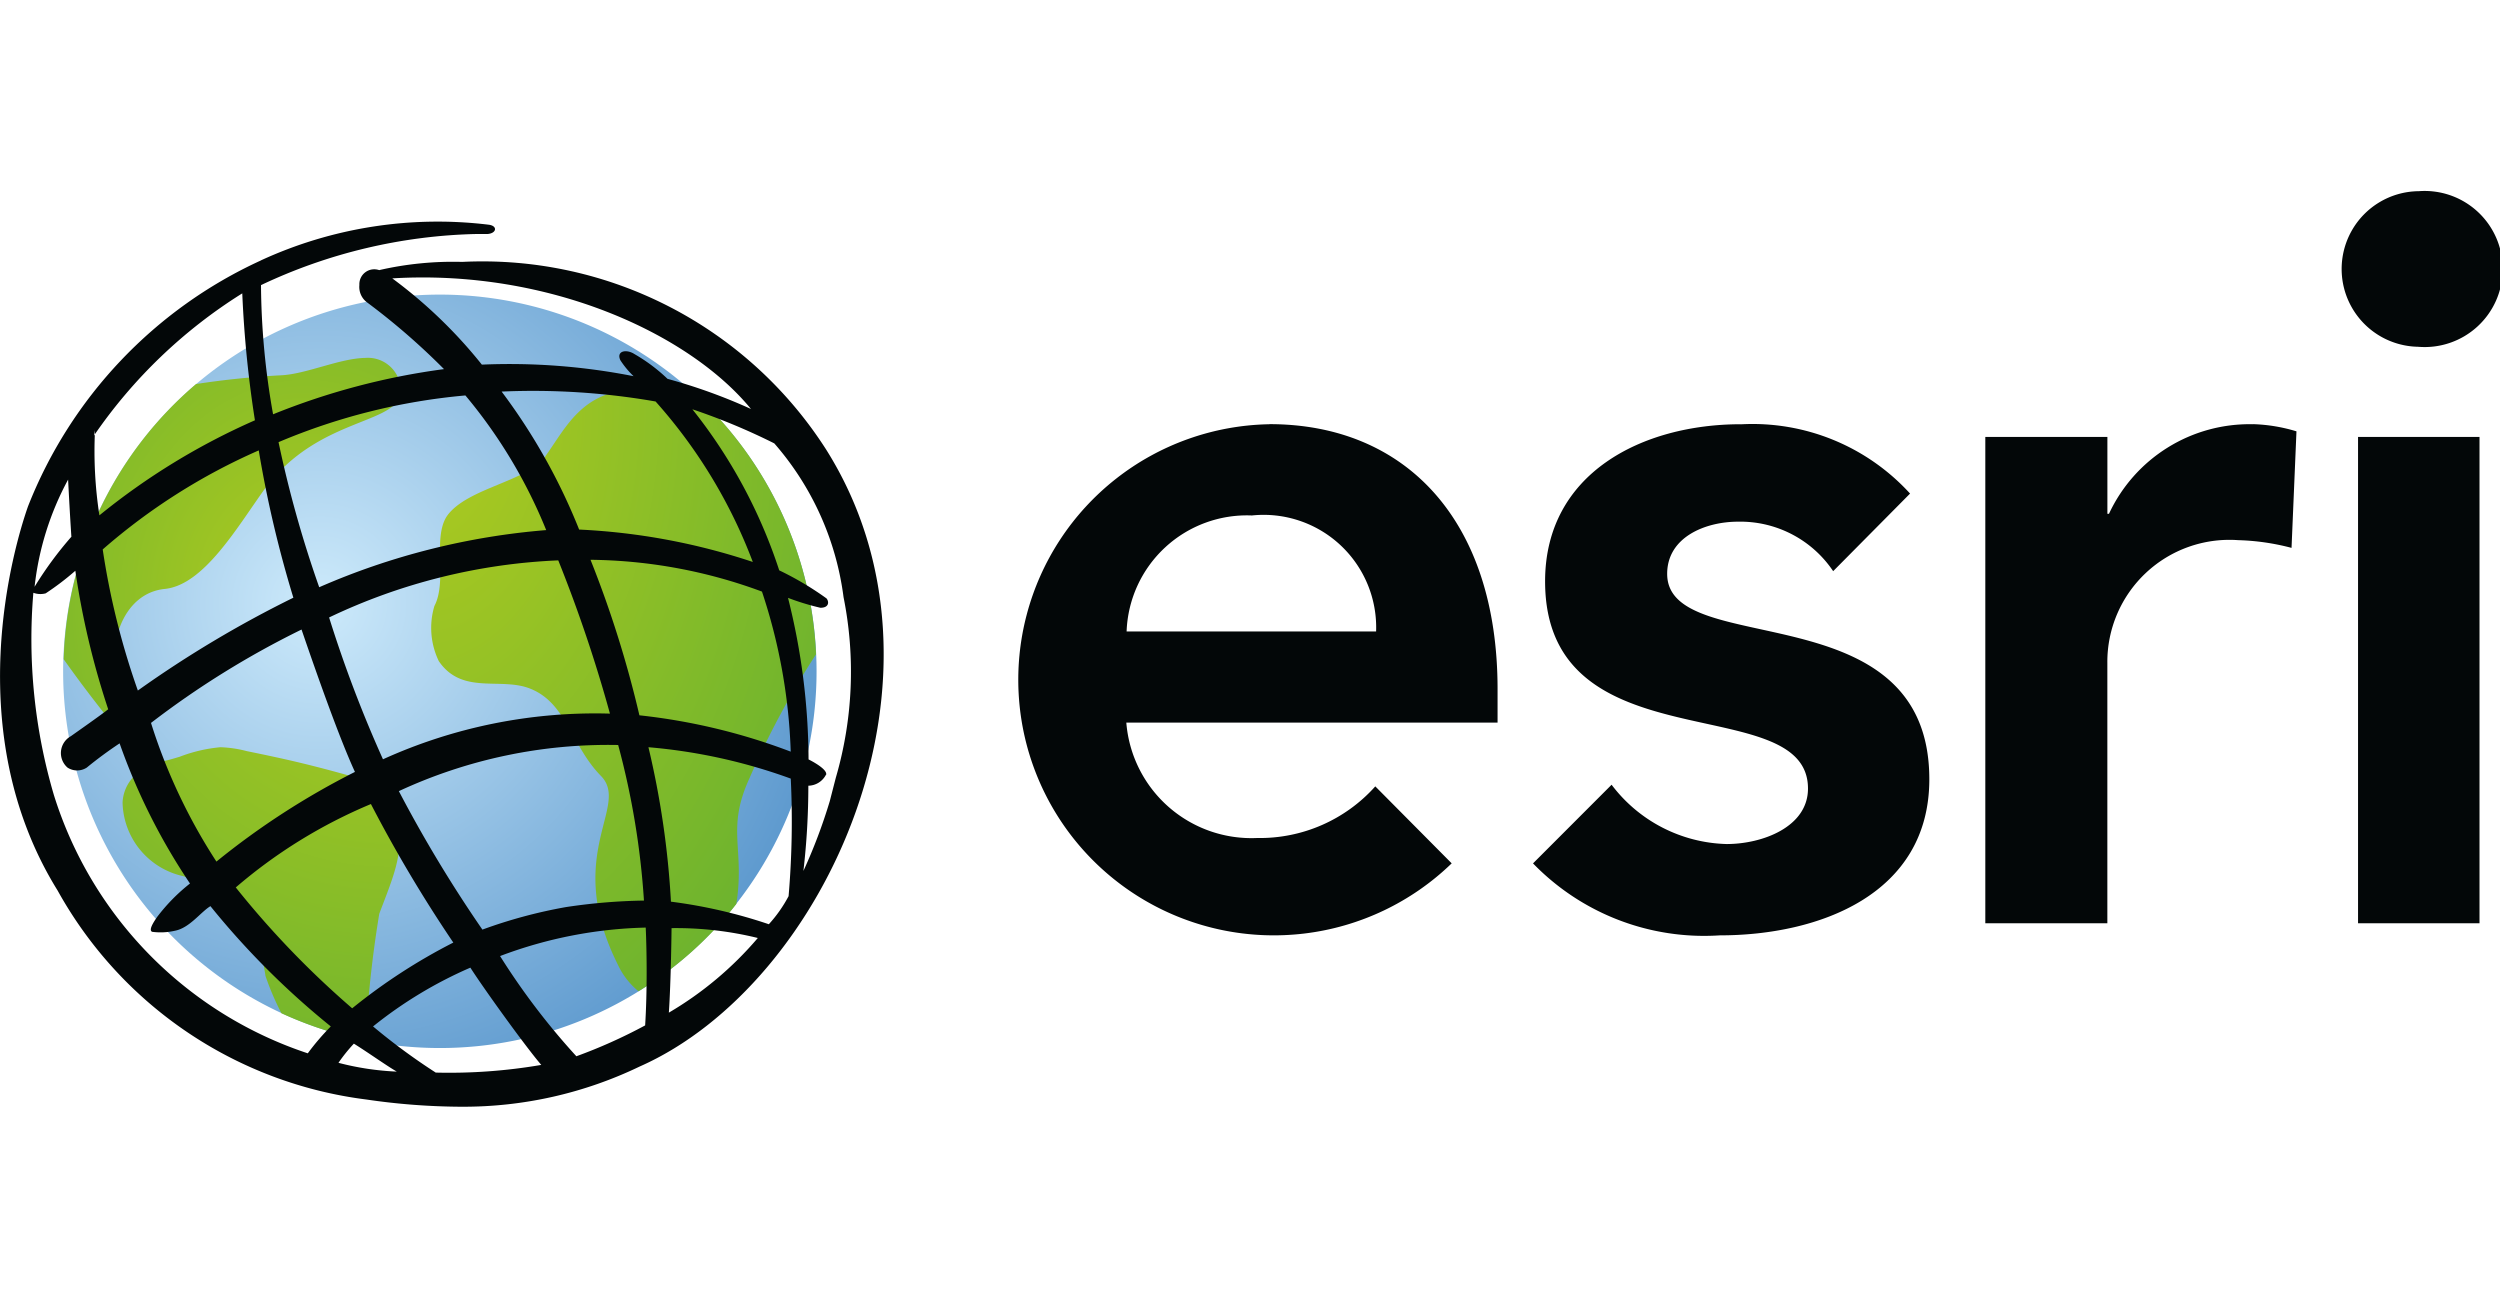 
<svg xmlns="http://www.w3.org/2000/svg" xmlns:xlink="http://www.w3.org/1999/xlink" width="60.862" height="32" viewBox="0 0 60.862 32">
    <defs>
        <radialGradient id="radial-gradient" cx="0.34" cy="0.41" r="1.003" gradientUnits="objectBoundingBox">
            <stop offset="0" stop-color="#cdeafb"/>
            <stop offset="1" stop-color="#2b75ba"/>
        </radialGradient>
        <radialGradient id="radial-gradient-2" cx="0.71" cy="0.601" r="2.272" gradientUnits="objectBoundingBox">
            <stop offset="0" stop-color="#b0cb1f"/>
            <stop offset="0.961" stop-color="#22993f"/>
            <stop offset="1" stop-color="#22993f"/>
        </radialGradient>
        <radialGradient id="radial-gradient-3" cx="0.921" cy="-0.559" r="4.019" xlink:href="#radial-gradient-2"/>
        <radialGradient id="radial-gradient-4" cx="-0.03" cy="0.03" r="2.591" xlink:href="#radial-gradient-2"/>
    </defs>
    <g id="esri_logo" transform="translate(0 -0.001)">
        <rect id="Rectangle_39873" data-name="Rectangle 39873" width="60" height="32" transform="translate(0.283 0.001)" fill="#9a3c3c" opacity="0"/>
        <g id="map_esri" transform="translate(0 4.656)">
            <g id="_1991642795680" transform="translate(0)">
                <path id="Path_11092" data-name="Path 11092" d="M4744.019,8385.894a2.74,2.74,0,0,1,3.024,2.824h-6.074A2.931,2.931,0,0,1,4744.019,8385.894Zm28.4-7.894h-.026a1.894,1.894,0,0,0,.014,3.787,1.9,1.9,0,1,0,.013-3.787Zm-1.471,5.982v11.839h2.957v-11.839Zm-2.556-.309a3.774,3.774,0,0,0-3.507,2.18h-.039v-1.871h-2.972v11.839h2.971v-6.342a2.972,2.972,0,0,1,3.184-2.984,5.668,5.668,0,0,1,1.3.188l.12-2.837a4.033,4.033,0,0,0-1.056-.175Zm-12.471,0c-2.395,0-4.764,1.188-4.764,3.824,0,4.523,6.4,2.6,6.4,5.045,0,.937-1.112,1.351-1.981,1.351a3.624,3.624,0,0,1-2.8-1.444l-1.913,1.915a5.8,5.8,0,0,0,4.548,1.752c2.409,0,5.1-.991,5.1-3.8,0-4.616-6.382-2.89-6.382-5,0-.9.937-1.271,1.726-1.271a2.724,2.724,0,0,1,2.315,1.205l1.872-1.889a5.188,5.188,0,0,0-4.12-1.686Zm-11.479,0a6.222,6.222,0,1,0,4.441,10.69l-1.86-1.874a3.769,3.769,0,0,1-2.876,1.257,3.056,3.056,0,0,1-3.185-2.809H4750v-.816c0-4.121-2.248-6.45-5.552-6.45Z" transform="translate(-4713.542 -8378)" fill="#030708"/>
                <path id="Path_11093" data-name="Path 11093" d="M3025,8575.179a9.171,9.171,0,1,0,9.179-9.179A9.172,9.172,0,0,0,3025,8575.179Z" transform="translate(-3023.463 -8563.483)" fill-rule="evenodd" fill="url(#radial-gradient)"/>
                <path id="Path_11094" data-name="Path 11094" d="M3031.284,8682.414c-.689.036-1.377.108-2.06.212a9.162,9.162,0,0,0-3.224,6.7,30.281,30.281,0,0,0,2.074,2.61,2.635,2.635,0,0,1,.348-.134,7.143,7.143,0,0,1-1.057-1.379c-.415-1.405.067-2.716,1.111-2.81.937-.107,1.739-1.484,2.395-2.4,1.352-1.872,3.438-1.564,3.332-2.5a.8.8,0,0,0-.856-.723C3032.716,8682,3031.9,8682.388,3031.284,8682.414Z" transform="translate(-3024.45 -8677.932)" fill-rule="evenodd" fill="url(#radial-gradient-2)"/>
                <path id="Path_11095" data-name="Path 11095" d="M3133.868,9390.229c-.134.04-.268.081-.4.108-.106.038-.2.08-.347.134a.975.975,0,0,0-.643.868,1.877,1.877,0,0,0,1.459,1.793c.91.27.99-.041,1.458.6a6.335,6.335,0,0,1,.562,1.833,6.577,6.577,0,0,0,.388.908,9.437,9.437,0,0,0,2.047.669,28.059,28.059,0,0,1,.335-3.09c.482-1.27.763-1.82.107-3.132-1.445-.4-1.886-.534-3.332-.828a2.912,2.912,0,0,0-.642-.095A3.7,3.7,0,0,0,3133.868,9390.229Z" transform="translate(-3129.494 -9376.461)" fill-rule="evenodd" fill="url(#radial-gradient-3)"/>
                <path id="Path_11096" data-name="Path 11096" d="M3697.784,8740.616c-.415.614-1.913.772-2.4,1.457-.361.536.014,1.58-.308,2.194a1.862,1.862,0,0,0,.107,1.34c.575.843,1.525.373,2.248.68.87.361.977,1.379,1.7,2.116s-.937,1.9.414,4.6a1.837,1.837,0,0,0,.5.642,8.853,8.853,0,0,0,2.382-2.125c.213-1.365-.254-1.809.321-3.064a20.464,20.464,0,0,1,1.619-3.013,9.139,9.139,0,0,0-3-6.383,1.548,1.548,0,0,1-.669,0,3.2,3.2,0,0,0-.669-.064c-1.351,0-1.753.936-2.248,1.619Z" transform="translate(-3684.501 -8734.168)" fill-rule="evenodd" fill="url(#radial-gradient-4)"/>
                <g id="Group_41357" data-name="Group 41357" transform="translate(0 0.728)">
                    <path id="Path_11097" data-name="Path 11097" d="M2917.945,8441.3a17.262,17.262,0,0,1,5.526-1.391,12.278,12.278,0,0,0-1.967-3.278,15.1,15.1,0,0,0-4.549,1.137A27.787,27.787,0,0,0,2917.945,8441.3Zm7.278,3.841a12.092,12.092,0,0,0-5.339,1.123,32.425,32.425,0,0,0,2.034,3.371,12,12,0,0,1,2.033-.548,14.068,14.068,0,0,1,1.9-.159,19.268,19.268,0,0,0-.628-3.788Zm-5.726.348a12.5,12.5,0,0,1,5.526-1.112,34.86,34.86,0,0,0-1.258-3.731,14.324,14.324,0,0,0-5.579,1.39,30.867,30.867,0,0,0,1.312,3.454Zm6.636-8.711a17.312,17.312,0,0,0-3.747-.241,14.573,14.573,0,0,1,1.887,3.359,15.654,15.654,0,0,1,4.228.789,12.459,12.459,0,0,0-2.367-3.907Zm3.291,8.523a13.706,13.706,0,0,0-.7-3.895,12.337,12.337,0,0,0-4.174-.774,26.381,26.381,0,0,1,1.19,3.786,14.8,14.8,0,0,1,3.679.883Zm-.963-8.335c-1.511-1.848-4.937-3.414-8.737-3.185a11.629,11.629,0,0,1,2.181,2.1,15.555,15.555,0,0,1,3.693.281,2.166,2.166,0,0,1-.321-.388c-.107-.228.147-.28.348-.147a4.169,4.169,0,0,1,.8.6,13.437,13.437,0,0,1,2.034.735Zm1.82,8.9a.492.492,0,0,1-.428.266,18.12,18.12,0,0,1-.12,2.075,13.144,13.144,0,0,0,.642-1.7l.148-.574a9.216,9.216,0,0,0,.187-4.391,7.063,7.063,0,0,0-1.686-3.744,15.466,15.466,0,0,0-1.994-.83,12.5,12.5,0,0,1,2.114,3.921,7.555,7.555,0,0,1,1.151.683c.066.079.066.228-.148.228a6.076,6.076,0,0,1-.789-.241,16.293,16.293,0,0,1,.5,3.933s.469.228.428.374Zm-1.391,3.64a3.319,3.319,0,0,0,.482-.685,21.37,21.37,0,0,0,.053-2.862,13.39,13.39,0,0,0-3.465-.764,21.242,21.242,0,0,1,.548,3.76,12.277,12.277,0,0,1,2.382.549Zm-2.435,2.152a8.489,8.489,0,0,0,2.168-1.819,8.368,8.368,0,0,0-2.1-.24s-.013,1.285-.066,2.059Zm-2.248,1.06a12.558,12.558,0,0,0,1.673-.751c.053-.843.04-1.806.014-2.381a10.679,10.679,0,0,0-3.546.693A17.033,17.033,0,0,0,2924.207,8452.72Zm-4.95-.725a15.084,15.084,0,0,0,1.525,1.123,13.241,13.241,0,0,0,2.569-.187c-.4-.467-1.418-1.885-1.726-2.368a10.354,10.354,0,0,0-2.369,1.431Zm-3.345-3.387a22.036,22.036,0,0,0,2.836,2.945,13.994,13.994,0,0,1,2.462-1.6,33.6,33.6,0,0,1-2.006-3.373,12.326,12.326,0,0,0-3.292,2.032Zm-2.061-4a13.71,13.71,0,0,0,1.592,3.373,18.732,18.732,0,0,1,3.372-2.183c-.375-.814-.91-2.327-1.3-3.466a21.623,21.623,0,0,0-3.667,2.275Zm-1.177-4.229a18.463,18.463,0,0,0,.856,3.438,27.232,27.232,0,0,1,3.786-2.26,28.041,28.041,0,0,1-.843-3.586A14.8,14.8,0,0,0,2912.673,8440.381Zm-.187-2.9a10.29,10.29,0,0,0,.107,2.073,16.537,16.537,0,0,1,3.786-2.314,27.4,27.4,0,0,1-.308-3.09,12.245,12.245,0,0,0-3.612,3.464Zm4.041-4.135a10.285,10.285,0,0,1,5.539-.868c.228.026.2.211-.026.227h-.281a12.9,12.9,0,0,0-5.232,1.244,18.443,18.443,0,0,0,.294,3.145,17.051,17.051,0,0,1,4.161-1.1,16.612,16.612,0,0,0-1.886-1.634.469.469,0,0,1-.174-.414.363.363,0,0,1,.482-.362,8.034,8.034,0,0,1,2.02-.2,9.929,9.929,0,0,1,8.858,4.563c3.452,5.473,0,13.019-4.536,15.025a9.884,9.884,0,0,1-4.335.979h-.04a16.272,16.272,0,0,1-2.275-.175,10.024,10.024,0,0,1-7.519-5.086c-2.409-3.879-1.057-8.4-.723-9.352A11.017,11.017,0,0,1,2916.527,8433.344Zm-4.616,6.729c-.04-.589-.08-1.391-.08-1.391a7.092,7.092,0,0,0-.816,2.609A8.853,8.853,0,0,1,2911.91,8440.073Zm6.315,11.921a19.521,19.521,0,0,1-2.93-2.928c-.241.146-.508.533-.87.6a1.565,1.565,0,0,1-.548.025c-.093-.039.027-.227.12-.361a4.494,4.494,0,0,1,.8-.815,15.08,15.08,0,0,1-1.713-3.412,9.955,9.955,0,0,0-.8.59.429.429,0,0,1-.468,0,.469.469,0,0,1,.08-.764c.134-.095.763-.536.91-.656a19.679,19.679,0,0,1-.8-3.372,6.52,6.52,0,0,1-.722.55.492.492,0,0,1-.3-.014,13.425,13.425,0,0,0,.5,4.924,9.652,9.652,0,0,0,6.181,6.288,5.824,5.824,0,0,1,.561-.655Zm1.606,1.1c-.294-.174-.682-.455-1.044-.681a4,4,0,0,0-.375.467,6.714,6.714,0,0,0,1.419.214Z" transform="translate(-2910.174 -8432.387)" fill="#030708" fill-rule="evenodd"/>
                </g>
            </g>
        </g>
    </g>
</svg>
